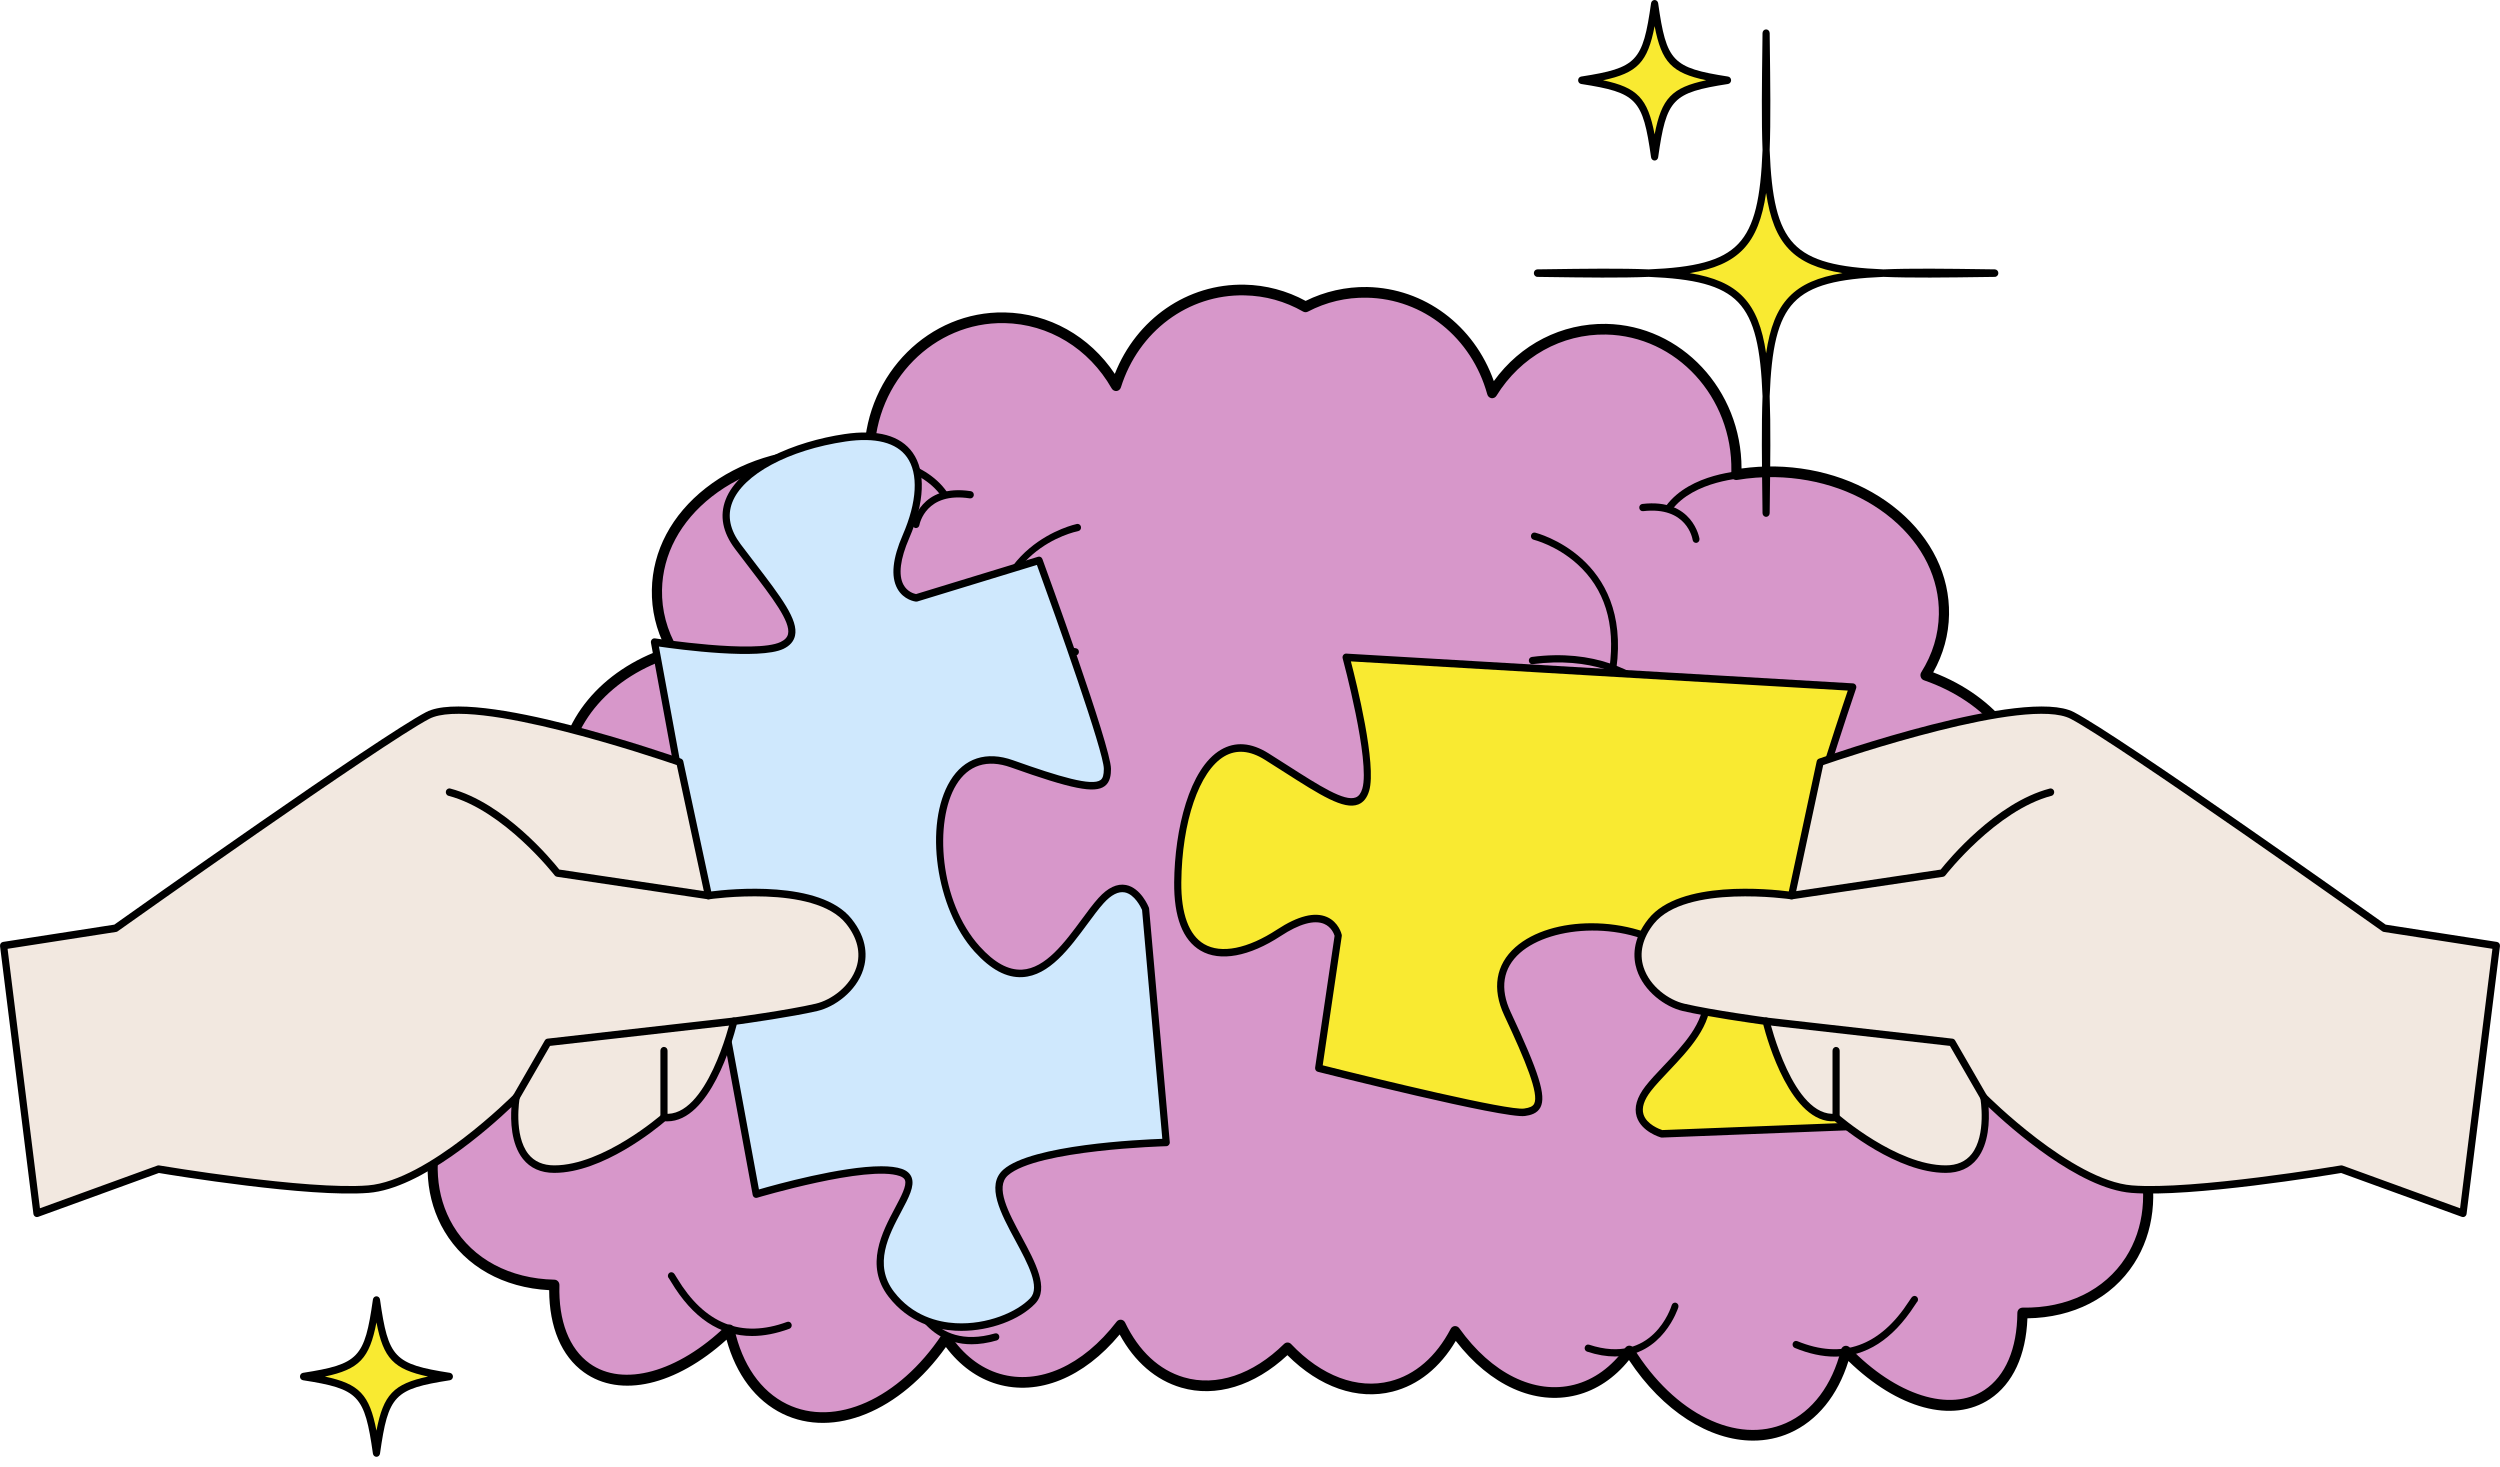 <svg width="150" height="88" viewBox="0 0 150 88" fill="none" xmlns="http://www.w3.org/2000/svg">
<g clip-path="url(#clip0_101_570)">
<path d="M124.189 62.997C124.334 62.458 124.415 61.899 124.425 61.325C124.48 58.161 122.366 55.368 119.204 53.887C120.832 52.444 121.841 50.525 121.878 48.402C121.939 44.879 119.308 41.815 115.535 40.513C116.22 39.418 116.617 38.181 116.64 36.864C116.72 32.248 112.182 28.417 106.504 28.309C105.706 28.294 104.929 28.356 104.18 28.481C104.183 28.409 104.188 28.338 104.189 28.265C104.269 23.648 100.767 19.838 96.368 19.754C93.512 19.7 90.981 21.23 89.534 23.574C88.588 20.145 85.603 17.61 82.024 17.542C80.699 17.517 79.445 17.834 78.336 18.414C77.247 17.793 76.005 17.427 74.68 17.402C71.101 17.334 68.031 19.753 66.967 23.144C65.602 20.747 63.125 19.121 60.269 19.066C55.87 18.983 52.238 22.657 52.159 27.274C52.157 27.347 52.16 27.419 52.16 27.491C51.417 27.337 50.642 27.245 49.844 27.23C44.166 27.122 39.499 30.777 39.419 35.394C39.396 36.71 39.75 37.962 40.397 39.082C36.581 40.24 33.846 43.201 33.786 46.725C33.749 48.848 34.69 50.803 36.268 52.308C33.057 53.667 30.848 56.378 30.793 59.542C30.783 60.116 30.845 60.678 30.971 61.222C26.489 64.434 24.677 69.924 26.932 73.713C28.227 75.889 30.591 77.044 33.263 77.101C33.202 79.27 33.841 81.089 35.209 82.072C37.408 83.653 40.84 82.616 43.767 79.792C44.236 81.961 45.371 83.699 47.091 84.537C50.177 86.04 54.155 84.166 56.755 80.279C57.553 81.486 58.623 82.359 59.913 82.738C62.453 83.484 65.21 82.136 67.24 79.502C68.062 81.218 69.335 82.473 70.955 82.948C73.088 83.575 75.375 82.722 77.256 80.871C79.071 82.792 81.326 83.732 83.48 83.187C85.116 82.773 86.431 81.568 87.312 79.884C89.249 82.594 91.959 84.046 94.522 83.397C95.825 83.068 96.924 82.235 97.763 81.06C100.227 85.043 104.138 87.068 107.274 85.683C109.022 84.911 110.216 83.217 110.759 81.067C113.587 84.001 116.981 85.168 119.233 83.672C120.634 82.742 121.336 80.949 121.35 78.779C124.021 78.823 126.424 77.759 127.794 75.633C130.178 71.933 128.557 66.378 124.189 62.997L124.189 62.997Z" fill="#D797CA"/>
<path d="M105.185 86.437C102.571 86.437 99.762 84.668 97.739 81.602C96.871 82.68 95.79 83.405 94.59 83.708C92.092 84.34 89.41 83.127 87.346 80.454C86.397 82.059 85.091 83.107 83.549 83.498C81.449 84.028 79.165 83.233 77.245 81.311C75.259 83.159 72.948 83.866 70.87 83.256C69.341 82.807 68.073 81.71 67.18 80.069C65.025 82.663 62.303 83.772 59.828 83.046C58.639 82.697 57.584 81.931 56.754 80.821C54.008 84.676 50.029 86.322 46.959 84.827C45.345 84.041 44.163 82.473 43.592 80.38C40.542 83.135 37.221 83.909 35.034 82.336C33.69 81.37 32.956 79.629 32.95 77.41C30.203 77.267 27.925 75.992 26.67 73.882C24.367 70.012 26.106 64.427 30.625 61.081C30.523 60.572 30.475 60.053 30.485 59.535C30.537 56.485 32.53 53.711 35.72 52.203C34.236 50.636 33.443 48.705 33.477 46.718C33.537 43.242 36.059 40.204 39.939 38.892C39.368 37.781 39.089 36.604 39.111 35.388C39.151 33.053 40.3 30.886 42.346 29.283C44.369 27.699 47.029 26.851 49.846 26.909C50.516 26.922 51.19 26.988 51.854 27.106C52.018 22.396 55.765 18.662 60.271 18.746C62.94 18.797 65.371 20.163 66.888 22.434C68.183 19.143 71.232 17.008 74.682 17.081C75.953 17.106 77.214 17.442 78.339 18.054C79.484 17.485 80.76 17.201 82.026 17.221C85.468 17.287 88.45 19.528 89.63 22.867C91.225 20.655 93.699 19.392 96.37 19.433C100.879 19.519 104.491 23.396 104.492 28.109C105.161 28.016 105.837 27.976 106.506 27.988C109.32 28.042 111.952 28.986 113.919 30.646C115.909 32.325 116.982 34.535 116.942 36.87C116.921 38.086 116.602 39.252 115.992 40.341C119.824 41.8 122.239 44.931 122.179 48.408C122.145 50.395 121.286 52.294 119.749 53.803C122.884 55.432 124.78 58.279 124.727 61.33C124.718 61.847 124.653 62.364 124.534 62.87C128.934 66.385 130.479 72.033 128.043 75.812C126.716 77.874 124.395 79.061 121.645 79.099C121.562 81.316 120.769 83.029 119.393 83.942C117.153 85.43 113.861 84.531 110.907 81.662C110.265 83.731 109.029 85.254 107.389 85.978C106.687 86.288 105.944 86.437 105.185 86.437ZM97.76 80.74H97.77C97.87 80.743 97.961 80.798 98.016 80.885C100.458 84.833 104.217 86.684 107.152 85.387C108.747 84.683 109.922 83.12 110.461 80.985C110.489 80.874 110.571 80.788 110.676 80.758C110.781 80.728 110.893 80.759 110.971 80.839C113.761 83.734 117.015 84.763 119.066 83.401C120.326 82.564 121.027 80.922 121.041 78.776C121.042 78.691 121.075 78.609 121.133 78.549C121.191 78.489 121.275 78.462 121.351 78.458C124.031 78.503 126.279 77.407 127.538 75.453C129.82 71.912 128.268 66.554 124.005 63.254C123.903 63.175 123.858 63.038 123.893 62.91C124.032 62.389 124.108 61.854 124.117 61.318C124.167 58.394 122.236 55.658 119.076 54.179C118.98 54.134 118.913 54.041 118.899 53.931C118.884 53.822 118.923 53.713 119.004 53.642C120.624 52.205 121.536 50.342 121.569 48.396C121.626 45.097 119.219 42.122 115.436 40.816C115.346 40.785 115.275 40.712 115.244 40.618C115.212 40.524 115.224 40.419 115.276 40.336C115.956 39.252 116.311 38.082 116.332 36.858C116.369 34.726 115.376 32.697 113.537 31.145C111.675 29.573 109.174 28.68 106.495 28.628C105.738 28.613 104.976 28.671 104.225 28.797C104.133 28.812 104.042 28.784 103.974 28.72C103.905 28.656 103.868 28.563 103.872 28.466L103.876 28.396C103.878 28.35 103.88 28.305 103.881 28.259C103.957 23.826 100.583 20.154 96.359 20.073C93.705 20.026 91.238 21.396 89.787 23.747C89.722 23.852 89.605 23.909 89.486 23.89C89.368 23.872 89.271 23.782 89.237 23.662C88.298 20.257 85.396 17.926 82.015 17.862C80.769 17.839 79.579 18.12 78.469 18.7C78.379 18.746 78.274 18.744 78.187 18.695C77.097 18.073 75.914 17.746 74.671 17.722C71.294 17.652 68.31 19.876 67.254 23.244C67.216 23.363 67.116 23.448 66.997 23.462C66.879 23.473 66.763 23.415 66.701 23.307C65.332 20.903 62.924 19.437 60.26 19.386C56.036 19.311 52.537 22.846 52.461 27.279C52.46 27.325 52.461 27.372 52.461 27.418L52.462 27.488C52.463 27.584 52.422 27.675 52.352 27.737C52.281 27.798 52.189 27.822 52.098 27.804C51.353 27.65 50.592 27.564 49.835 27.55C47.167 27.504 44.627 28.296 42.712 29.796C40.82 31.277 39.758 33.267 39.721 35.399C39.7 36.623 40.014 37.806 40.655 38.916C40.704 39.001 40.713 39.105 40.678 39.198C40.644 39.291 40.57 39.361 40.478 39.389C36.653 40.549 34.145 43.431 34.088 46.73C34.054 48.676 34.9 50.573 36.47 52.07C36.548 52.144 36.584 52.255 36.565 52.364C36.547 52.472 36.477 52.563 36.379 52.604C33.17 53.962 31.145 56.623 31.095 59.547C31.086 60.083 31.142 60.621 31.264 61.146C31.294 61.275 31.245 61.411 31.14 61.486C26.766 64.621 25.029 69.917 27.187 73.542C28.378 75.543 30.593 76.723 33.266 76.781C33.348 76.782 33.425 76.818 33.481 76.88C33.537 76.942 33.567 77.025 33.565 77.11C33.505 79.255 34.149 80.923 35.379 81.808C37.383 83.247 40.669 82.342 43.557 79.555C43.637 79.478 43.751 79.452 43.855 79.485C43.959 79.519 44.038 79.609 44.062 79.72C44.527 81.875 45.648 83.482 47.216 84.246C50.107 85.655 53.926 83.947 56.502 80.094C56.56 80.009 56.653 79.959 56.752 79.959H56.753C56.853 79.959 56.946 80.01 57.003 80.096C57.785 81.278 58.818 82.084 59.992 82.429C62.341 83.12 64.959 81.949 66.999 79.3C67.064 79.215 67.169 79.172 67.269 79.183C67.372 79.194 67.462 79.26 67.509 79.357C68.329 81.068 69.548 82.203 71.034 82.639C72.98 83.211 75.17 82.481 77.044 80.637C77.164 80.519 77.353 80.522 77.469 80.645C79.278 82.559 81.442 83.373 83.406 82.875C84.907 82.495 86.164 81.407 87.042 79.729C87.092 79.634 87.185 79.572 87.288 79.564C87.392 79.56 87.492 79.605 87.554 79.692C89.501 82.415 92.076 83.684 94.447 83.085C95.633 82.785 96.694 82.019 97.516 80.868C97.574 80.787 97.664 80.739 97.76 80.739L97.76 80.74Z" fill="black"/>
<path d="M45.125 80.16C43.187 80.16 41.556 79.071 40.26 76.902C40.215 76.827 40.164 76.742 40.144 76.714C40.066 76.642 40.05 76.519 40.11 76.427C40.175 76.328 40.305 76.302 40.4 76.372C40.46 76.415 40.501 76.485 40.612 76.671C42.264 79.433 44.488 80.323 47.227 79.314C47.334 79.275 47.454 79.334 47.492 79.448C47.53 79.561 47.473 79.686 47.365 79.726C46.578 80.015 45.831 80.16 45.125 80.16Z" fill="black"/>
<path d="M39.591 55.141C39.557 55.141 39.523 55.133 39.491 55.115C37.565 54.008 36.18 52.493 36.122 52.429C36.043 52.342 36.046 52.204 36.129 52.121C36.212 52.038 36.343 52.042 36.423 52.129C36.437 52.144 37.823 53.659 39.691 54.732C39.791 54.79 39.829 54.922 39.774 55.028C39.736 55.1 39.664 55.141 39.591 55.141Z" fill="black"/>
<path d="M38.797 58.42C38.791 58.42 38.785 58.42 38.78 58.42C38.666 58.41 38.58 58.305 38.59 58.185C38.779 55.718 39.757 54.222 40.543 53.401C41.401 52.505 42.212 52.2 42.246 52.187C42.353 52.148 42.472 52.207 42.511 52.32C42.548 52.434 42.492 52.558 42.384 52.598C42.26 52.645 39.345 53.78 39.004 58.22C38.995 58.334 38.904 58.42 38.797 58.42H38.797Z" fill="black"/>
<path d="M54.753 43.699C54.722 43.699 54.69 43.691 54.66 43.675C54.558 43.621 54.517 43.489 54.568 43.382C54.596 43.325 57.4 37.68 64.561 38.895C64.674 38.914 64.752 39.026 64.733 39.145C64.715 39.264 64.611 39.346 64.495 39.326C57.634 38.164 54.965 43.524 54.939 43.578C54.903 43.655 54.829 43.699 54.753 43.699Z" fill="black"/>
<path d="M59.672 39.612C59.567 39.612 59.477 39.529 59.465 39.417C58.782 32.676 64.558 31.449 64.617 31.437C64.728 31.416 64.838 31.492 64.859 31.611C64.881 31.729 64.807 31.843 64.694 31.866C64.471 31.91 59.236 33.036 59.879 39.371C59.891 39.491 59.808 39.598 59.694 39.611C59.687 39.611 59.679 39.612 59.672 39.612L59.672 39.612Z" fill="black"/>
<path d="M56.657 29.873C56.592 29.873 56.529 29.842 56.488 29.783C55.208 27.923 52.182 27.68 52.151 27.677C52.037 27.669 51.95 27.565 51.959 27.445C51.967 27.324 52.066 27.235 52.18 27.242C52.312 27.252 55.433 27.504 56.825 29.528C56.892 29.625 56.871 29.762 56.778 29.832C56.741 29.86 56.699 29.873 56.657 29.873L56.657 29.873Z" fill="black"/>
<path d="M54.959 31.684C54.946 31.684 54.933 31.683 54.919 31.68C54.807 31.658 54.733 31.544 54.755 31.425C54.759 31.401 55.234 29.006 58.253 29.471C58.366 29.489 58.445 29.599 58.428 29.719C58.411 29.837 58.307 29.919 58.192 29.903C55.561 29.495 55.178 31.425 55.163 31.508C55.144 31.612 55.056 31.684 54.959 31.684Z" fill="black"/>
<path d="M58.297 80.656C55.294 80.656 54.436 77.599 54.427 77.563C54.396 77.447 54.46 77.327 54.571 77.294C54.68 77.262 54.796 77.329 54.827 77.445C54.868 77.595 55.867 81.11 59.698 80.005C59.809 79.973 59.922 80.041 59.953 80.157C59.983 80.273 59.918 80.393 59.808 80.425C59.252 80.586 58.75 80.656 58.297 80.656L58.297 80.656Z" fill="black"/>
<path d="M110.103 81.398C109.339 81.398 108.533 81.224 107.685 80.875C107.579 80.831 107.526 80.704 107.568 80.592C107.61 80.48 107.731 80.425 107.837 80.469C110.538 81.581 112.793 80.777 114.539 78.079C114.657 77.898 114.7 77.83 114.762 77.788C114.859 77.723 114.987 77.753 115.049 77.854C115.107 77.948 115.087 78.072 115.006 78.141C114.984 78.168 114.931 78.251 114.883 78.324C113.559 80.371 111.957 81.398 110.103 81.398L110.103 81.398Z" fill="black"/>
<path d="M116.312 56.6C116.235 56.6 116.162 56.556 116.126 56.48C116.074 56.372 116.116 56.241 116.218 56.187C118.125 55.185 119.56 53.725 119.574 53.71C119.656 53.626 119.788 53.628 119.868 53.714C119.948 53.8 119.947 53.938 119.865 54.022C119.804 54.084 118.368 55.545 116.404 56.577C116.374 56.593 116.343 56.6 116.312 56.6Z" fill="black"/>
<path d="M116.989 59.909C116.879 59.909 116.787 59.818 116.782 59.7C116.593 55.237 113.629 53.967 113.599 53.954C113.492 53.911 113.439 53.784 113.481 53.672C113.523 53.559 113.645 53.505 113.75 53.548C113.783 53.562 116.997 54.938 117.197 59.681C117.202 59.801 117.113 59.903 116.999 59.909C116.996 59.909 116.993 59.909 116.989 59.909L116.989 59.909Z" fill="black"/>
<path d="M101.553 44.59C101.475 44.59 101.399 44.543 101.365 44.463C101.265 44.238 98.85 38.95 91.962 39.849C91.85 39.865 91.744 39.779 91.73 39.66C91.716 39.54 91.797 39.431 91.911 39.416C95.668 38.926 98.138 40.27 99.549 41.484C101.082 42.802 101.716 44.221 101.742 44.28C101.79 44.39 101.744 44.519 101.64 44.569C101.612 44.583 101.582 44.59 101.553 44.59Z" fill="black"/>
<path d="M96.776 40.316C96.766 40.316 96.756 40.315 96.746 40.314C96.632 40.297 96.553 40.186 96.57 40.067C96.932 37.413 96.276 35.315 94.621 33.83C93.384 32.719 92.031 32.387 92.017 32.383C91.905 32.357 91.835 32.24 91.861 32.123C91.886 32.005 91.997 31.931 92.109 31.958C92.167 31.972 97.897 33.419 96.981 40.129C96.966 40.238 96.877 40.316 96.776 40.316Z" fill="black"/>
<path d="M100.129 30.701C100.085 30.701 100.04 30.686 100.002 30.655C99.912 30.581 99.895 30.444 99.966 30.349C101.427 28.38 104.554 28.247 104.686 28.242C104.795 28.225 104.897 28.333 104.901 28.453C104.905 28.573 104.815 28.674 104.7 28.678C104.67 28.679 101.635 28.81 100.294 30.617C100.253 30.672 100.191 30.701 100.129 30.701V30.701Z" fill="black"/>
<path d="M101.762 32.574C101.661 32.574 101.573 32.497 101.557 32.39C101.544 32.306 101.212 30.367 98.585 30.67C98.468 30.683 98.368 30.597 98.356 30.477C98.343 30.358 98.425 30.25 98.539 30.237C101.571 29.881 101.964 32.298 101.968 32.323C101.985 32.442 101.907 32.553 101.794 32.572C101.783 32.573 101.773 32.574 101.762 32.574Z" fill="black"/>
<path d="M96.891 81.388C96.395 81.388 95.841 81.302 95.224 81.098C95.114 81.062 95.053 80.939 95.088 80.824C95.122 80.709 95.239 80.647 95.348 80.682C99.149 81.936 100.259 78.458 100.304 78.309C100.339 78.195 100.456 78.131 100.566 78.168C100.675 78.205 100.735 78.328 100.7 78.442C100.69 78.477 99.762 81.388 96.891 81.388Z" fill="black"/>
<path d="M39.268 38.527L45.371 71.651C45.371 71.651 52.046 69.649 54.048 70.35C56.051 71.05 51.092 74.553 53.476 77.655C55.86 80.757 60.437 79.656 61.963 78.055C63.489 76.454 58.53 71.951 60.342 70.35C62.154 68.749 69.973 68.548 69.973 68.548L68.734 54.538C68.734 54.538 67.78 52.137 66.064 54.038C64.347 55.94 62.154 60.843 58.626 56.94C55.097 53.037 55.669 44.031 60.723 45.832C65.778 47.634 66.445 47.433 66.445 46.133C66.445 44.831 62.344 33.624 62.344 33.624L54.978 35.875C54.978 35.875 52.856 35.65 54.358 32.198C55.86 28.745 55.288 25.593 50.711 26.268C46.133 26.944 41.842 29.571 44.274 32.798C46.706 36.025 48.494 37.977 46.92 38.727C45.347 39.478 39.268 38.527 39.268 38.527Z" fill="#CFE8FD"/>
<path d="M57.682 79.852C57.559 79.852 57.437 79.849 57.316 79.842C56.155 79.777 54.519 79.369 53.309 77.795C51.869 75.921 52.929 73.928 53.703 72.473C54.07 71.783 54.416 71.132 54.299 70.813C54.284 70.773 54.239 70.653 53.98 70.562C52.063 69.891 45.495 71.846 45.429 71.865C45.372 71.883 45.309 71.874 45.258 71.841C45.207 71.808 45.171 71.754 45.16 71.692L39.057 38.569C39.044 38.497 39.064 38.423 39.112 38.37C39.16 38.317 39.23 38.293 39.299 38.303C39.359 38.312 45.334 39.235 46.831 38.521C47.09 38.397 47.237 38.241 47.282 38.043C47.449 37.308 46.346 35.869 44.95 34.046C44.681 33.694 44.398 33.325 44.105 32.936C43.358 31.945 43.166 30.952 43.535 29.987C44.342 27.872 47.705 26.483 50.68 26.044C52.654 25.753 54.027 26.129 54.761 27.161C55.559 28.283 55.483 30.152 54.553 32.29C54.012 33.533 53.892 34.499 54.207 35.082C54.438 35.51 54.838 35.619 54.963 35.644L62.284 33.406C62.392 33.372 62.504 33.432 62.544 33.541C62.712 34.001 66.659 44.804 66.659 46.131C66.659 46.482 66.617 46.917 66.286 47.165C65.681 47.62 64.313 47.348 60.654 46.044C59.234 45.538 58.1 45.899 57.375 47.088C56.032 49.289 56.359 54.105 58.781 56.784C59.668 57.766 60.497 58.218 61.32 58.179C62.737 58.103 63.889 56.54 64.906 55.161C65.257 54.684 65.588 54.235 65.907 53.882C66.469 53.26 67.025 52.997 67.562 53.101C68.454 53.273 68.912 54.403 68.931 54.451C68.94 54.471 68.945 54.494 68.947 54.516L70.186 68.526C70.192 68.588 70.172 68.65 70.133 68.697C70.093 68.743 70.037 68.771 69.978 68.772C69.901 68.774 62.213 68.988 60.48 70.52C59.684 71.223 60.506 72.747 61.301 74.219C62.122 75.741 62.971 77.314 62.114 78.213C61.171 79.203 59.39 79.852 57.682 79.852L57.682 79.852ZM52.879 69.976C53.372 69.976 53.798 70.023 54.116 70.135C54.415 70.239 54.611 70.413 54.699 70.65C54.889 71.166 54.531 71.84 54.077 72.693C53.323 74.111 52.385 75.875 53.643 77.512C54.753 78.957 56.266 79.332 57.339 79.392C59.236 79.496 61.025 78.719 61.811 77.894C62.437 77.238 61.67 75.816 60.928 74.441C60.047 72.808 59.135 71.12 60.203 70.176C61.896 68.681 68.403 68.376 69.738 68.329L68.523 54.595C68.452 54.434 68.08 53.657 67.483 53.543C67.1 53.472 66.674 53.688 66.219 54.191C65.915 54.528 65.59 54.969 65.246 55.436C64.172 56.892 62.956 58.543 61.341 58.628C60.393 58.679 59.449 58.177 58.469 57.094C56.146 54.524 55.425 49.448 57.014 46.845C57.845 45.481 59.187 45.045 60.792 45.618C63.568 46.607 65.522 47.186 66.036 46.799C66.172 46.697 66.23 46.497 66.23 46.131C66.23 45.119 63.398 37.139 62.214 33.896L55.038 36.09C55.011 36.098 54.983 36.101 54.956 36.098C54.926 36.094 54.221 36.012 53.838 35.312C53.442 34.588 53.551 33.508 54.163 32.102C55.026 30.119 55.118 28.416 54.417 27.431C53.793 26.552 52.521 26.227 50.74 26.49C47.312 26.996 44.577 28.468 43.933 30.154C43.626 30.959 43.797 31.801 44.442 32.657C44.734 33.044 45.017 33.413 45.285 33.764C46.869 35.832 47.915 37.198 47.7 38.148C47.623 38.485 47.391 38.748 47.009 38.931C45.583 39.611 40.798 38.976 39.535 38.793L45.537 71.367C46.535 71.077 50.496 69.976 52.879 69.976L52.879 69.976Z" fill="black"/>
<path d="M40.79 45.73L42.507 53.736C42.507 53.736 48.924 52.773 50.927 55.274C52.929 57.776 50.707 60.041 48.991 60.441C47.275 60.841 44.032 61.276 44.032 61.276C44.032 61.276 42.602 67.346 39.837 67.046C39.837 67.046 36.308 70.148 33.257 70.148C30.205 70.148 30.968 65.845 30.968 65.845C30.968 65.845 25.819 71.048 22.1 71.349C18.381 71.649 9.512 70.148 9.512 70.148L2.217 72.8L0.215 56.738L6.938 55.694C6.938 55.694 22.79 44.429 25.663 42.928C28.537 41.427 40.79 45.73 40.79 45.73Z" fill="#F2E8E0"/>
<path d="M2.217 73.024C2.178 73.024 2.139 73.013 2.104 72.991C2.05 72.955 2.013 72.896 2.004 72.829L0.002 56.767C-0.013 56.645 0.067 56.533 0.183 56.515L6.858 55.478C7.935 54.713 22.758 44.194 25.567 42.726C28.486 41.202 40.354 45.34 40.858 45.517C40.929 45.542 40.983 45.604 40.999 45.681L42.673 53.486C43.797 53.342 49.213 52.783 51.091 55.129C52.084 56.37 52.021 57.473 51.792 58.18C51.371 59.485 50.088 60.416 49.038 60.661C47.537 61.01 44.853 61.389 44.203 61.479C43.961 62.423 42.591 67.281 40.036 67.281C39.993 67.281 39.95 67.28 39.905 67.277C39.382 67.724 36.151 70.373 33.257 70.373C32.449 70.373 31.815 70.089 31.372 69.531C30.657 68.627 30.63 67.23 30.686 66.426C29.36 67.685 25.281 71.317 22.116 71.573C18.524 71.861 10.345 70.515 9.532 70.379L2.287 73.012C2.265 73.02 2.241 73.024 2.217 73.024ZM0.455 56.928L2.396 72.496L9.442 69.935C9.476 69.922 9.512 69.919 9.546 69.925C9.635 69.94 18.436 71.419 22.083 71.124C25.682 70.833 30.768 65.734 30.819 65.682C30.887 65.615 30.987 65.6 31.07 65.646C31.152 65.693 31.196 65.789 31.179 65.885C31.175 65.907 30.801 68.105 31.703 69.244C32.06 69.694 32.583 69.922 33.257 69.922C36.196 69.922 39.664 66.903 39.699 66.873C39.743 66.834 39.8 66.815 39.858 66.821C42.405 67.098 43.81 61.28 43.824 61.221C43.845 61.131 43.917 61.064 44.005 61.052C44.037 61.047 47.257 60.614 48.944 60.221C49.877 60.003 51.016 59.183 51.386 58.036C51.663 57.179 51.447 56.274 50.762 55.419C48.858 53.04 42.6 53.949 42.537 53.959C42.424 53.977 42.322 53.9 42.297 53.785L40.607 45.904C39.36 45.475 28.375 41.762 25.758 43.13C22.931 44.607 7.216 55.767 7.058 55.88C7.031 55.899 7.001 55.911 6.969 55.916L0.455 56.928H0.455Z" fill="black"/>
<path d="M42.506 53.96C42.496 53.96 42.486 53.959 42.476 53.957L33.417 52.606C33.363 52.598 33.314 52.569 33.28 52.525C33.25 52.486 30.233 48.62 26.911 47.749C26.796 47.718 26.726 47.596 26.755 47.476C26.783 47.355 26.901 47.281 27.015 47.312C30.268 48.165 33.121 51.621 33.559 52.173L42.536 53.512C42.654 53.529 42.735 53.643 42.718 53.766C42.703 53.878 42.611 53.96 42.506 53.96Z" fill="black"/>
<path d="M30.966 66.07C30.929 66.07 30.89 66.059 30.855 66.037C30.754 65.973 30.722 65.834 30.783 65.728L32.69 62.425C32.725 62.365 32.784 62.326 32.85 62.318L44.007 61.051C44.123 61.04 44.231 61.128 44.244 61.251C44.257 61.375 44.171 61.486 44.054 61.499L33.002 62.754L31.15 65.961C31.11 66.031 31.039 66.07 30.966 66.07Z" fill="black"/>
<path d="M39.839 67.269C39.72 67.269 39.624 67.168 39.624 67.043V63.04C39.624 62.916 39.72 62.815 39.839 62.815C39.957 62.815 40.053 62.916 40.053 63.04V67.043C40.053 67.168 39.957 67.269 39.839 67.269Z" fill="black"/>
<path d="M80.766 39.441L111.165 41.227C111.165 41.227 107.738 51.213 107.633 53.736C107.541 55.949 116.338 47.082 119.577 49.161C122.817 51.24 122.37 56.146 121.054 57.941C119.739 59.736 114.842 55.159 113.564 57.251C112.285 59.344 113.108 67.507 113.108 67.507L99.71 68.03C99.71 68.03 97.317 67.349 98.892 65.317C100.466 63.285 104.815 60.367 100.671 57.201C96.526 54.035 88.09 55.796 90.447 60.822C92.803 65.848 92.7 66.569 91.471 66.737C90.242 66.906 79.121 64.09 79.121 64.09L80.294 56.133C80.294 56.133 79.807 53.954 76.739 55.964C73.671 57.974 70.619 57.786 70.665 52.936C70.71 48.086 72.637 43.28 76.001 45.393C79.365 47.505 81.441 49.113 81.946 47.379C82.452 45.644 80.766 39.441 80.766 39.441L80.766 39.441Z" fill="#F9EA31"/>
<path d="M99.71 68.255C99.691 68.255 99.672 68.253 99.654 68.248C99.606 68.234 98.479 67.904 98.201 66.997C98.034 66.452 98.21 65.839 98.725 65.174C99.017 64.797 99.399 64.394 99.804 63.967C100.976 62.731 102.303 61.33 102.191 59.844C102.126 58.985 101.587 58.18 100.544 57.383C97.7 55.21 93.107 55.493 91.2 57.175C90.171 58.084 89.977 59.311 90.639 60.723C92.345 64.361 92.779 65.75 92.428 66.438C92.235 66.814 91.83 66.915 91.498 66.96C90.254 67.133 79.526 64.424 79.07 64.308C78.962 64.281 78.891 64.171 78.908 64.055L80.075 56.147C80.036 56.022 79.881 55.618 79.447 55.433C78.855 55.181 77.957 55.43 76.853 56.155C74.954 57.399 73.198 57.721 72.034 57.035C70.963 56.405 70.43 55.025 70.45 52.933C70.48 49.781 71.357 46.101 73.25 44.987C74.115 44.479 75.078 44.55 76.111 45.199C76.516 45.453 76.902 45.7 77.269 45.935C79.172 47.152 80.674 48.114 81.348 47.844C81.529 47.772 81.658 47.598 81.741 47.312C82.222 45.661 80.576 39.564 80.56 39.503C80.541 39.433 80.555 39.357 80.599 39.3C80.642 39.244 80.707 39.211 80.778 39.216L111.177 41.002C111.245 41.006 111.307 41.043 111.344 41.102C111.381 41.162 111.39 41.236 111.367 41.303C111.333 41.403 107.95 51.285 107.847 53.745C107.843 53.834 107.86 53.859 107.861 53.86C108.116 54.041 109.773 52.942 110.981 52.139C113.809 50.258 117.682 47.682 119.689 48.969C121.333 50.023 121.93 51.674 122.142 52.873C122.473 54.748 122.096 56.888 121.224 58.077C120.486 59.085 118.889 58.406 117.345 57.748C115.851 57.112 114.305 56.454 113.744 57.372C112.521 59.375 113.314 67.402 113.322 67.483C113.328 67.545 113.309 67.606 113.27 67.654C113.231 67.701 113.176 67.729 113.116 67.731L99.718 68.255C99.715 68.255 99.713 68.255 99.71 68.255L99.71 68.255ZM95.492 55.395C97.396 55.395 99.385 55.941 100.797 57.019C101.947 57.898 102.543 58.81 102.619 59.809C102.747 61.5 101.345 62.979 100.108 64.285C99.712 64.703 99.337 65.099 99.058 65.459C98.641 65.997 98.49 66.468 98.609 66.858C98.794 67.465 99.576 67.751 99.737 67.804L112.872 67.29C112.744 65.895 112.189 59.084 113.383 57.13C114.136 55.896 115.849 56.625 117.507 57.331C118.902 57.926 120.345 58.539 120.884 57.803C121.562 56.878 122.066 54.916 121.72 52.955C121.524 51.846 120.974 50.321 119.465 49.353C117.688 48.212 113.944 50.702 111.211 52.519C109.143 53.894 108.128 54.541 107.645 54.249C107.535 54.181 107.405 54.036 107.419 53.726C107.515 51.408 110.296 43.114 110.866 41.435L81.053 39.684C81.389 40.971 82.609 45.872 82.151 47.444C82.028 47.866 81.81 48.142 81.501 48.265C80.63 48.612 79.205 47.7 77.046 46.319C76.68 46.085 76.295 45.839 75.891 45.586C74.999 45.026 74.181 44.957 73.46 45.38C71.951 46.268 70.913 49.305 70.879 52.938C70.861 54.825 71.333 56.106 72.244 56.643C73.266 57.244 74.863 56.927 76.625 55.773C77.874 54.955 78.881 54.701 79.616 55.02C80.327 55.327 80.496 56.051 80.503 56.081C80.51 56.109 80.511 56.139 80.506 56.167L79.363 63.919C82.581 64.731 90.501 66.65 91.443 66.513C91.789 66.466 91.971 66.38 92.049 66.226C92.349 65.64 91.548 63.682 90.254 60.921C89.506 59.326 89.744 57.873 90.924 56.831C92.012 55.871 93.715 55.395 95.492 55.395L95.492 55.395Z" fill="black"/>
<path d="M109.21 45.698L107.494 53.704C107.494 53.704 101.076 52.74 99.074 55.242C97.071 57.744 99.293 60.008 101.009 60.409C102.726 60.809 105.968 61.243 105.968 61.243C105.968 61.243 107.399 67.314 110.164 67.013C110.164 67.013 113.692 70.116 116.744 70.116C119.795 70.116 119.032 65.813 119.032 65.813C119.032 65.813 124.182 71.016 127.901 71.317C131.62 71.617 140.488 70.116 140.488 70.116L147.783 72.768L149.786 56.706L143.063 55.662C143.063 55.662 127.211 44.397 124.337 42.896C121.464 41.395 109.21 45.698 109.21 45.698V45.698Z" fill="#F2E8E0"/>
<path d="M147.782 73.025C147.759 73.025 147.735 73.02 147.712 73.012L140.468 70.379C139.655 70.515 131.478 71.862 127.884 71.573C124.718 71.317 120.64 67.686 119.314 66.426C119.37 67.23 119.343 68.627 118.627 69.531C118.185 70.09 117.551 70.373 116.743 70.373C113.848 70.373 110.618 67.724 110.094 67.277C107.466 67.439 106.042 62.44 105.796 61.479C105.147 61.389 102.462 61.01 100.962 60.661C99.912 60.416 98.629 59.485 98.207 58.18C97.979 57.474 97.916 56.37 98.909 55.129C100.787 52.783 106.204 53.342 107.327 53.486L109.001 45.681C109.017 45.604 109.07 45.542 109.142 45.517C109.646 45.34 121.514 41.203 124.432 42.726C127.241 44.194 142.065 54.713 143.142 55.478L149.816 56.515C149.932 56.533 150.013 56.645 149.998 56.767L147.995 72.829C147.987 72.896 147.95 72.955 147.895 72.991C147.861 73.013 147.822 73.025 147.783 73.025H147.782ZM140.487 69.922C140.511 69.922 140.535 69.927 140.558 69.935L147.604 72.496L149.545 56.928L143.031 55.916C142.999 55.911 142.969 55.899 142.942 55.88C142.783 55.767 127.069 44.607 124.241 43.13C121.622 41.761 110.639 45.475 109.393 45.904L107.703 53.785C107.678 53.9 107.576 53.978 107.463 53.959C107.4 53.95 101.14 53.042 99.237 55.419C98.553 56.274 98.337 57.179 98.614 58.036C98.984 59.183 100.122 60.003 101.056 60.221C102.743 60.614 105.962 61.048 105.995 61.052C106.083 61.064 106.154 61.131 106.176 61.221C106.19 61.28 107.594 67.096 110.141 66.821C110.198 66.815 110.257 66.834 110.301 66.873C110.336 66.903 113.806 69.922 116.743 69.922C117.417 69.922 117.939 69.694 118.296 69.244C119.199 68.105 118.825 65.908 118.821 65.886C118.804 65.79 118.848 65.693 118.93 65.646C119.012 65.6 119.113 65.615 119.181 65.682C119.232 65.734 124.317 70.833 127.917 71.124C131.57 71.42 140.365 69.94 140.453 69.925C140.465 69.923 140.476 69.922 140.488 69.922L140.487 69.922Z" fill="black"/>
<path d="M107.495 53.961C107.389 53.961 107.298 53.88 107.282 53.768C107.266 53.645 107.347 53.531 107.465 53.513L116.441 52.175C116.88 51.623 119.733 48.167 122.986 47.313C123.1 47.283 123.218 47.356 123.246 47.477C123.275 47.598 123.205 47.72 123.09 47.75C119.768 48.622 116.75 52.488 116.72 52.527C116.686 52.571 116.638 52.6 116.584 52.608L107.525 53.959C107.515 53.961 107.505 53.961 107.495 53.961Z" fill="black"/>
<path d="M119.031 66.07C118.959 66.07 118.888 66.031 118.847 65.962L116.995 62.754L105.943 61.5C105.826 61.486 105.741 61.375 105.753 61.251C105.766 61.128 105.874 61.038 105.99 61.052L117.147 62.319C117.213 62.326 117.273 62.366 117.307 62.426L119.214 65.728C119.276 65.835 119.243 65.973 119.142 66.037C119.107 66.059 119.069 66.07 119.031 66.07Z" fill="black"/>
<path d="M110.166 67.27C110.047 67.27 109.951 67.169 109.951 67.045V63.042C109.951 62.917 110.047 62.816 110.166 62.816C110.284 62.816 110.38 62.917 110.38 63.042V67.045C110.38 67.169 110.284 67.27 110.166 67.27Z" fill="black"/>
<path d="M119.686 16.387C105.632 16.193 105.781 16.036 105.966 30.785C106.151 16.036 106.301 16.193 92.246 16.387C106.301 16.581 106.151 16.738 105.966 1.989C105.781 16.739 105.632 16.581 119.686 16.387Z" fill="#F9EA31"/>
<path d="M105.966 31.01C105.849 31.01 105.753 30.911 105.751 30.788L105.746 30.32C105.712 27.681 105.685 25.531 105.752 23.776C105.644 20.928 105.285 19.182 104.294 18.142C103.303 17.102 101.638 16.726 98.924 16.612C97.253 16.682 95.203 16.654 92.689 16.619L92.243 16.613C92.126 16.611 92.031 16.51 92.031 16.387C92.031 16.264 92.126 16.164 92.243 16.162L92.689 16.156C95.202 16.121 97.253 16.093 98.925 16.163C101.639 16.049 103.303 15.673 104.294 14.633C105.285 13.593 105.644 11.846 105.752 8.998C105.685 7.244 105.712 5.093 105.746 2.454L105.751 1.986C105.753 1.863 105.849 1.764 105.966 1.764C106.083 1.764 106.179 1.863 106.181 1.986L106.186 2.454C106.22 5.092 106.247 7.243 106.18 8.998C106.288 11.846 106.647 13.593 107.638 14.633C108.629 15.673 110.294 16.049 113.008 16.163C114.68 16.093 116.729 16.121 119.243 16.156L119.689 16.162C119.806 16.164 119.901 16.264 119.901 16.387C119.901 16.51 119.806 16.611 119.689 16.613L119.243 16.619C116.729 16.654 114.68 16.682 113.007 16.612C110.293 16.726 108.629 17.102 107.638 18.142C106.647 19.182 106.288 20.928 106.18 23.776C106.247 25.531 106.22 27.682 106.186 30.32L106.18 30.788C106.179 30.911 106.083 31.01 105.966 31.01ZM101.38 16.387C102.839 16.625 103.868 17.058 104.598 17.823C105.327 18.588 105.739 19.669 105.966 21.199C106.193 19.669 106.605 18.588 107.335 17.823C108.064 17.058 109.093 16.625 110.552 16.387C109.093 16.149 108.064 15.716 107.335 14.951C106.605 14.186 106.193 13.105 105.966 11.575C105.739 13.105 105.327 14.186 104.598 14.951C103.868 15.716 102.839 16.149 101.38 16.387Z" fill="black"/>
<path d="M103.652 4.784C100.205 5.322 99.79 5.758 99.277 9.375C98.764 5.758 98.349 5.322 94.902 4.784C98.349 4.246 98.764 3.81 99.277 0.193C99.79 3.81 100.205 4.246 103.652 4.784Z" fill="#F9EA31"/>
<path d="M99.277 9.632C99.17 9.632 99.08 9.55 99.064 9.44C98.567 5.93 98.215 5.56 94.87 5.039C94.765 5.022 94.687 4.928 94.687 4.816C94.687 4.704 94.765 4.609 94.87 4.593C98.215 4.071 98.567 3.701 99.064 0.192C99.08 0.082 99.17 -0 99.277 -0C99.383 -0 99.473 0.082 99.489 0.192C99.986 3.701 100.339 4.071 103.683 4.593C103.788 4.609 103.866 4.704 103.866 4.816C103.866 4.927 103.788 5.022 103.683 5.039C100.339 5.56 99.986 5.931 99.489 9.44C99.473 9.55 99.383 9.632 99.277 9.632ZM96.181 4.816C98.248 5.255 98.859 5.896 99.277 8.064C99.695 5.896 100.306 5.255 102.372 4.816C100.306 4.377 99.695 3.736 99.277 1.568C98.859 3.736 98.248 4.377 96.181 4.816Z" fill="black"/>
<path d="M26.962 82.588C23.515 83.126 23.1 83.562 22.588 87.179C22.075 83.562 21.66 83.126 18.213 82.588C21.66 82.051 22.075 81.615 22.588 77.998C23.1 81.615 23.515 82.051 26.962 82.588Z" fill="#F9EA31"/>
<path d="M22.587 87.409C22.481 87.409 22.391 87.327 22.375 87.217C21.878 83.707 21.525 83.337 18.181 82.815C18.076 82.799 17.998 82.704 17.998 82.593C17.998 82.481 18.076 82.386 18.181 82.37C21.525 81.848 21.878 81.478 22.375 77.969C22.391 77.858 22.481 77.777 22.587 77.777C22.694 77.777 22.784 77.858 22.8 77.969C23.297 81.478 23.649 81.848 26.994 82.37C27.099 82.386 27.177 82.481 27.177 82.593C27.177 82.704 27.099 82.799 26.994 82.815C23.649 83.337 23.297 83.707 22.8 87.217C22.784 87.327 22.694 87.409 22.587 87.409ZM19.492 82.593C21.558 83.032 22.169 83.672 22.587 85.841C23.006 83.672 23.616 83.032 25.682 82.593C23.616 82.153 23.006 81.513 22.587 79.344C22.169 81.513 21.558 82.153 19.492 82.593Z" fill="black"/>
</g>
<defs>
<clipPath id="clip0_101_570">
<rect width="150" height="87.409" fill="white"/>
</clipPath>
</defs>
</svg>
